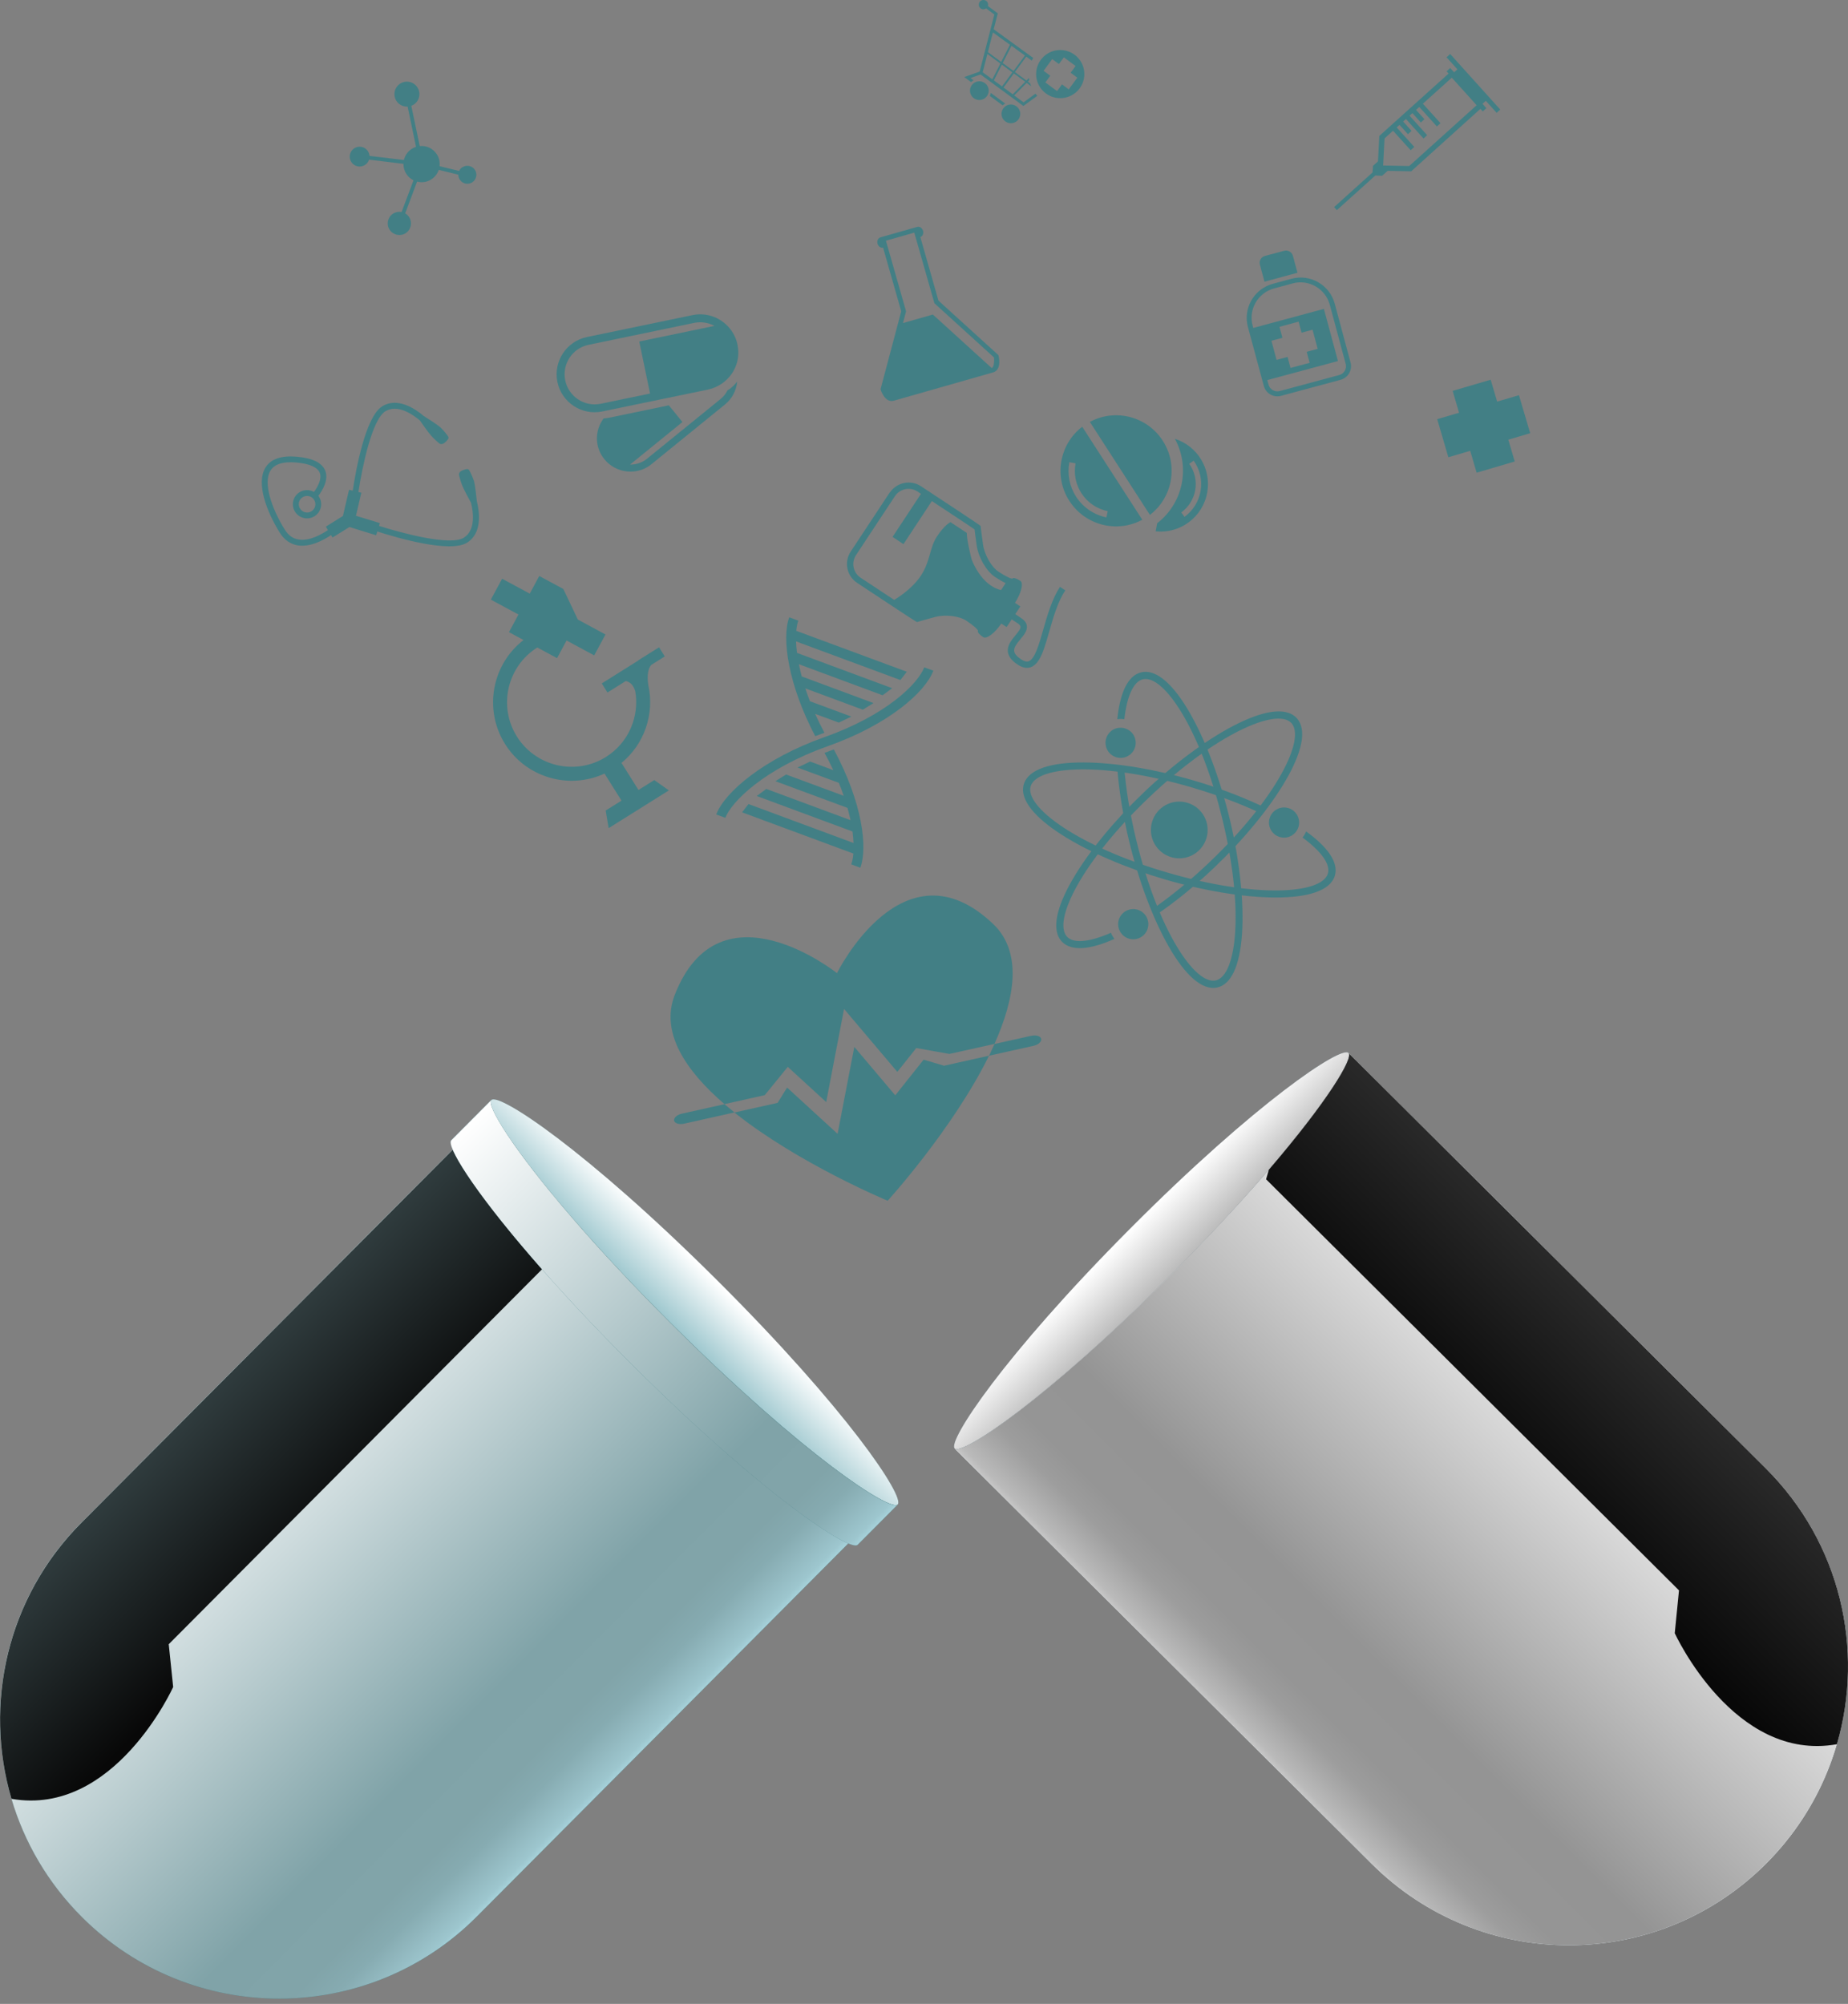 <svg width="249" height="270" viewBox="0 0 249 270" fill="none" xmlns="http://www.w3.org/2000/svg">
<rect x="0" y="0" width="249" height="270" fill="#808080" stroke="none"/>
<path d="M157.815 171.72C157.909 171.625 158.003 171.539 158.097 171.445C158.191 171.35 158.285 171.256 158.371 171.161C175.229 154.186 182.678 142.846 181.699 141.871L237.917 197.842C252.633 212.493 252.686 236.306 238.035 251.03C223.383 265.746 199.562 265.799 184.846 251.147L128.628 195.177C129.607 196.152 140.914 188.652 157.815 171.72Z" fill="#ECF9FF"/>
<path style="mix-blend-mode:multiply" d="M128.628 195.177L184.846 251.148C199.562 265.799 223.375 265.746 238.026 251.03C242.636 246.4 245.787 240.873 247.488 235.014C251.197 222.242 248.003 207.891 237.908 197.85L181.69 141.88C182.369 142.555 178.91 148.349 170.959 157.616C167.581 161.549 163.391 166.11 158.362 171.17L157.806 171.728C149.356 180.199 142.306 186.3 137.24 190.169C132.174 194.038 129.109 195.664 128.619 195.177L128.628 195.177Z" fill="url(#paint0_linear_59_1441)"/>
<path d="M181.699 141.871C182.678 142.846 175.229 154.186 158.371 171.161C158.277 171.256 158.191 171.342 158.097 171.436C158.003 171.531 157.909 171.625 157.815 171.711C140.914 188.644 129.607 196.143 128.628 195.168C127.648 194.193 135.175 182.733 152.23 165.594C169.293 148.456 180.711 140.879 181.699 141.862L181.699 141.871Z" fill="url(#paint1_linear_59_1441)"/>
<path style="mix-blend-mode:multiply" d="M181.699 141.871C182.678 142.846 175.229 154.186 158.371 171.161C158.277 171.256 158.191 171.342 158.097 171.436C158.003 171.531 157.909 171.625 157.815 171.711C140.914 188.644 129.607 196.143 128.628 195.168C127.648 194.193 135.175 182.733 152.23 165.594C169.293 148.456 180.711 140.879 181.699 141.862L181.699 141.871Z" fill="url(#paint2_linear_59_1441)"/>
<path style="mix-blend-mode:color-dodge" d="M181.699 141.871C182.378 142.547 178.919 148.34 170.967 157.607L170.593 158.894L226.227 214.283L225.657 220.053C225.657 220.053 233.633 237.505 247.506 235.014C251.215 222.242 248.02 207.891 237.926 197.85L181.708 141.879L181.699 141.871Z" fill="url(#paint3_linear_59_1441)"/>
<path d="M90.362 179.258C90.267 179.163 90.181 179.078 90.078 178.984C89.984 178.89 89.898 178.796 89.803 178.702C72.871 161.801 65.371 150.494 66.346 149.515L10.957 205.149C-3.694 219.865 -3.642 243.677 11.074 258.337C25.79 272.988 49.603 272.936 64.263 258.22L119.652 202.586C118.677 203.565 107.337 196.115 90.362 179.258Z" fill="#427F85"/>
<path style="mix-blend-mode:multiply" d="M119.643 202.586L64.254 258.22C49.603 272.936 25.79 272.988 11.074 258.337C6.444 253.727 3.269 248.214 1.541 242.363C-2.224 229.608 0.907 215.243 10.957 205.157L66.346 149.523C65.662 150.202 69.155 155.98 77.147 165.212C80.542 169.139 84.752 173.672 89.803 178.71L90.362 179.266C98.849 187.699 105.926 193.77 111.009 197.616C116.092 201.462 119.164 203.075 119.652 202.586L119.643 202.586Z" fill="url(#paint4_linear_59_1441)"/>
<path d="M66.206 148.212C65.206 149.217 72.903 160.832 90.3 178.195C90.394 178.289 90.489 178.383 90.583 178.477C90.678 178.571 90.772 178.665 90.867 178.759C108.306 196.079 119.946 203.725 120.955 202.72C121.965 201.706 114.181 189.98 96.579 172.455C78.976 154.93 67.216 147.198 66.206 148.212Z" fill="url(#paint5_radial_59_1441)"/>
<path style="mix-blend-mode:multiply" d="M66.206 148.212C65.206 149.217 72.903 160.832 90.3 178.195C90.394 178.289 90.489 178.383 90.583 178.477C90.678 178.571 90.772 178.665 90.867 178.759C108.306 196.079 119.946 203.725 120.955 202.72C121.965 201.706 114.181 189.98 96.579 172.455C78.976 154.93 67.216 147.198 66.206 148.212Z" fill="url(#paint6_linear_59_1441)"/>
<path style="mix-blend-mode:color-dodge" d="M66.346 149.523C65.662 150.202 69.155 155.98 77.147 165.212L77.536 166.497L22.737 221.538L23.332 227.305C23.332 227.305 15.433 244.792 1.55 242.371C-2.215 229.616 0.916 215.251 10.966 205.166L66.355 149.532L66.346 149.523Z" fill="url(#paint7_linear_59_1441)"/>
<path d="M120.955 202.72L115.558 208.141C114.558 209.146 102.917 201.5 85.478 184.18L84.902 183.607C67.506 166.244 59.808 154.638 60.809 153.624L66.206 148.203C65.205 149.208 72.903 160.824 90.299 178.186L90.875 178.759C99.594 187.415 106.86 193.656 112.08 197.605C117.301 201.554 120.459 203.21 120.955 202.712L120.955 202.72Z" fill="#427F85"/>
<path style="mix-blend-mode:multiply" d="M120.955 202.72L115.558 208.141C114.549 209.155 102.909 201.508 85.478 184.189L84.903 183.616C79.602 178.33 75.203 173.565 71.679 169.475C63.618 160.158 60.108 154.329 60.809 153.633L66.206 148.212C65.513 148.908 69.024 154.738 77.076 164.063C80.6 168.153 84.999 172.909 90.299 178.203L90.875 178.776C99.586 187.432 106.86 193.673 112.081 197.622C117.301 201.571 120.459 203.227 120.955 202.729L120.955 202.72Z" fill="url(#paint8_linear_59_1441)"/>
<path d="M204.665 53.247L201.726 54.11L200.854 51.163L195.731 52.666L196.595 55.613L193.648 56.477L195.151 61.608L198.098 60.744L198.962 63.691L204.093 62.18L203.229 59.242L206.176 58.369L204.665 53.247Z" fill="#427F85"/>
<path d="M111.515 100.546C119.789 97.622 124.7 93.214 125.757 90.366L124.53 89.914C123.737 92.067 119.495 96.346 111.084 99.321C102.99 102.185 97.625 106.732 96.509 109.743L97.736 110.194C98.52 108.075 102.959 103.574 111.524 100.546L111.515 100.546Z" fill="#427F85"/>
<path d="M112.339 100.982C112.074 101.085 111.791 101.188 111.517 101.283C111.372 101.335 111.235 101.387 111.097 101.439C111.536 102.235 111.924 103.014 112.277 103.768L109.154 102.609L107.459 103.418L113.026 105.48C113.276 106.08 113.492 106.662 113.682 107.228L105.918 104.356L104.48 105.259L114.191 108.855C114.355 109.429 114.485 109.977 114.598 110.509L103.248 106.299L101.964 107.253L114.867 112.034C114.937 112.591 114.989 113.114 115.007 113.585L100.852 108.336L99.989 109.452L114.985 115.008C114.935 115.6 114.833 116.088 114.697 116.466L115.923 116.917C116.929 114.198 116.204 108.131 112.348 100.973L112.339 100.982Z" fill="#427F85"/>
<path d="M109.85 99.187C110.098 99.092 110.355 99.006 110.603 98.911C110.766 98.851 110.929 98.799 111.083 98.73C110.618 97.857 110.205 97.009 109.834 96.187L113.017 97.363L114.713 96.553L109.128 94.483C108.895 93.883 108.688 93.309 108.507 92.752L116.254 95.624L117.692 94.729L108.023 91.142C107.876 90.568 107.746 90.02 107.642 89.497L118.924 93.681L120.207 92.727L107.39 87.972C107.321 87.415 107.277 86.9 107.258 86.421L121.319 91.627L122.183 90.511L107.29 84.998C107.34 84.44 107.433 83.977 107.569 83.625L106.343 83.174C105.295 85.996 106.208 92.277 109.841 99.187L109.85 99.187Z" fill="#427F85"/>
<path d="M162.563 112.906C161.967 114.93 159.844 116.092 157.82 115.496C155.795 114.901 154.633 112.778 155.229 110.753C155.824 108.72 157.948 107.567 159.972 108.163C162.005 108.758 163.158 110.881 162.563 112.906Z" fill="#427F85"/>
<path d="M174.963 111.404C174.648 112.476 173.518 113.096 172.446 112.781C171.365 112.466 170.745 111.336 171.06 110.264C171.375 109.183 172.505 108.564 173.586 108.878C174.666 109.193 175.278 110.332 174.963 111.413L174.963 111.404Z" fill="#427F85"/>
<path d="M175.993 112.028C175.865 112.328 175.703 112.602 175.506 112.851C178.047 114.723 179.286 116.461 178.92 117.696C178.112 120.466 169.19 121.06 157.215 117.546C145.241 114.033 138.055 108.717 138.872 105.946C139.68 103.184 148.602 102.582 160.576 106.095C164.187 107.159 167.361 108.378 170.022 109.649C170.141 109.349 170.303 109.074 170.491 108.834C167.574 107.434 164.236 106.156 160.857 105.169C150.555 102.149 139.17 101.514 137.945 105.682C136.72 109.851 146.65 115.47 156.952 118.49C167.253 121.51 178.647 122.145 179.863 117.976C180.391 116.158 178.809 114.07 176.001 112.036L175.993 112.028Z" fill="#427F85"/>
<path d="M150.512 98.111C151.609 97.852 152.707 98.518 152.967 99.606C153.235 100.703 152.56 101.793 151.472 102.061C150.376 102.321 149.277 101.654 149.017 100.566C148.749 99.478 149.424 98.371 150.512 98.103L150.512 98.111Z" fill="#427F85"/>
<path d="M150.544 96.911C150.869 96.859 151.186 96.867 151.495 96.909C151.84 93.78 152.735 91.832 153.986 91.529C156.788 90.846 161.767 98.267 164.709 110.398C167.658 122.529 166.641 131.412 163.831 132.095C161.029 132.77 156.058 125.349 153.108 113.227C152.217 109.56 151.696 106.201 151.466 103.27C151.149 103.313 150.832 103.314 150.523 103.272C150.762 106.503 151.335 110.025 152.166 113.452C154.701 123.887 159.84 134.067 164.064 133.038C168.279 132.017 168.186 120.608 165.651 110.182C163.116 99.747 157.976 89.566 153.753 90.595C151.911 91.037 150.896 93.465 150.544 96.911Z" fill="#427F85"/>
<path d="M151.225 125.926C150.452 125.113 150.475 123.827 151.287 123.054C152.1 122.281 153.386 122.304 154.167 123.116C154.941 123.929 154.909 125.223 154.097 125.997C153.284 126.77 151.998 126.738 151.225 125.934L151.225 125.926Z" fill="#427F85"/>
<path d="M150.163 126.511C149.966 126.254 149.802 125.98 149.69 125.681C146.804 126.947 144.67 127.149 143.785 126.225C141.792 124.138 145.735 116.114 154.768 107.497C163.8 98.879 171.996 95.321 173.989 97.408C175.974 99.495 172.04 107.519 163.007 116.136C160.287 118.731 157.634 120.871 155.212 122.531C155.418 122.779 155.573 123.062 155.685 123.344C158.364 121.521 161.137 119.261 163.677 116.829C171.444 109.414 177.689 99.877 174.691 96.729C171.692 93.582 161.864 99.372 154.097 106.787C146.33 114.202 140.085 123.739 143.084 126.878C144.39 128.247 146.995 127.924 150.163 126.502L150.163 126.511Z" fill="#427F85"/>
<path d="M91.866 150.058C91.206 150.205 90.753 150.626 90.831 150.995C90.909 151.363 91.509 151.551 92.169 151.403L98.963 149.888C98.508 149.521 98.061 149.153 97.615 148.777L91.866 150.058Z" fill="#427F85"/>
<path d="M138.963 139.557L134.002 140.665C133.763 141.188 133.516 141.72 133.268 142.244L139.266 140.91C139.917 140.763 140.379 140.342 140.292 139.974C140.206 139.605 139.614 139.418 138.963 139.565L138.963 139.557Z" fill="#427F85"/>
<path d="M106.142 143.744L111.321 148.489L113.728 135.943L120.904 144.422L123.46 141.211L127.919 142.007L133.994 140.656C136.783 134.418 137.772 128.261 133.812 124.49C121.7 112.979 112.774 131.12 112.774 131.12C112.774 131.12 96.974 118.494 90.914 134.057C88.928 139.153 92.436 144.305 97.615 148.768L103.047 147.556L106.15 143.743L106.142 143.744Z" fill="#427F85"/>
<path d="M124.449 142.777L120.628 147.586L115.111 141.058L112.856 152.772L106.054 146.538L104.772 148.598L98.955 149.897C107.585 156.795 119.605 161.783 119.605 161.783C119.605 161.783 128.37 152.163 133.26 142.244L127.203 143.594L124.449 142.777Z" fill="#427F85"/>
<path d="M99.369 46.433C99.144 45.336 98.576 44.403 97.803 43.702C97.734 43.633 97.666 43.573 97.588 43.514C96.438 42.565 94.885 42.139 93.309 42.46L79.077 45.414C76.318 45.986 74.533 48.708 75.105 51.467C75.677 54.234 78.398 56.011 81.157 55.439L95.388 52.493C96.116 52.337 96.776 52.036 97.349 51.623C98.933 50.497 99.794 48.515 99.378 46.51C99.378 46.501 99.378 46.493 99.378 46.475C99.378 46.467 99.378 46.45 99.378 46.441L99.369 46.433ZM76.159 51.25C75.708 49.056 77.118 46.91 79.302 46.46L93.534 43.505C94.442 43.323 95.334 43.459 96.106 43.825C96.158 43.851 96.209 43.877 96.261 43.911L86.133 46.016L87.589 53.025L80.949 54.402C78.764 54.853 76.618 53.452 76.159 51.258L76.159 51.25Z" fill="#427F85"/>
<path d="M98.243 52.453C98.174 52.504 98.097 52.547 98.029 52.59C97.807 53.028 97.508 53.423 97.106 53.749L87.188 61.803C86.555 62.319 85.801 62.569 85.047 62.597C84.996 62.597 84.944 62.597 84.893 62.597L91.952 56.864L90.121 54.614L82.059 56.286C81.81 56.338 81.57 56.364 81.33 56.382C81.177 56.588 81.04 56.802 80.929 57.025C80.144 58.544 80.276 60.438 81.411 61.842C81.411 61.842 81.42 61.85 81.428 61.859C81.428 61.859 81.437 61.876 81.445 61.885C82.064 62.646 82.888 63.15 83.772 63.388C83.858 63.414 83.935 63.431 84.012 63.447C85.298 63.719 86.686 63.442 87.773 62.548L97.69 54.494C98.665 53.703 99.22 52.579 99.329 51.413C99.021 51.817 98.654 52.177 98.234 52.47L98.243 52.453Z" fill="#427F85"/>
<path d="M184.935 23.245L185.001 22.345L185.668 21.744L185.849 18.315L195.183 9.911L194.917 9.611L195.404 9.164L195.928 9.746L196.373 9.342L194.912 7.725L195.4 7.279L202.145 14.764L201.658 15.202L200.197 13.585L199.752 13.989L200.276 14.571L199.789 15.018L199.471 14.667L190.146 23.08L186.974 23.018L186.221 23.688L185.313 23.648L180.128 28.314L179.759 27.903L184.935 23.237L184.935 23.245ZM186.347 22.299L189.879 22.369L198.964 14.18L195.613 10.467L191.72 13.973L194.092 16.599L193.604 17.037L191.233 14.411L190.796 14.806L191.931 16.064L191.443 16.502L190.309 15.245L189.924 15.588L192.295 18.215L191.808 18.662L189.436 16.035L189.06 16.379L190.194 17.636L189.706 18.083L188.572 16.826L188.187 17.169L190.559 19.796L190.071 20.242L187.699 17.616L186.553 18.647L186.364 22.299L186.347 22.299Z" fill="#427F85"/>
<path d="M144.093 67.498C146.226 70.802 150.514 71.864 153.913 70.031L145.819 57.499C142.756 59.846 141.96 64.194 144.084 67.49L144.093 67.498ZM149.087 69.716C147.38 69.36 145.929 68.368 144.992 66.922C144.106 65.552 143.785 63.899 144.081 62.278L144.922 62.43C144.659 63.837 144.945 65.267 145.711 66.457C146.519 67.707 147.781 68.57 149.256 68.875L149.078 69.716L149.087 69.716Z" fill="#427F85"/>
<path d="M146.847 56.846L154.94 69.377C158.004 67.03 158.8 62.682 156.667 59.379C154.534 56.074 150.246 55.012 146.847 56.846Z" fill="#427F85"/>
<path d="M158.304 59.126C160.413 62.988 159.395 67.816 155.92 70.498L155.717 71.596C159.009 71.931 162.056 69.687 162.657 66.377C163.242 63.17 161.332 60.088 158.304 59.126ZM161.757 66.208C161.503 67.588 160.742 68.799 159.604 69.641L159.166 69.051C160.15 68.32 160.816 67.273 161.037 66.081C161.265 64.829 160.988 63.552 160.24 62.491L160.839 62.069C161.699 63.285 162.019 64.758 161.757 66.208Z" fill="#427F85"/>
<path d="M62.294 22.53C62.098 22.659 61.952 22.831 61.867 23.037L59.225 22.391C59.293 21.834 59.172 21.251 58.836 20.755C58.32 19.976 57.428 19.592 56.554 19.68L55.419 14.256C55.539 14.213 55.65 14.153 55.761 14.084C56.532 13.568 56.743 12.522 56.227 11.752C55.712 10.981 54.665 10.769 53.895 11.285C53.125 11.801 52.913 12.848 53.429 13.618C53.773 14.131 54.347 14.396 54.922 14.36L56.057 19.784C55.843 19.853 55.645 19.948 55.449 20.077C54.909 20.438 54.559 20.979 54.423 21.562L49.785 21.006C49.767 20.783 49.698 20.561 49.569 20.364C49.165 19.748 48.333 19.587 47.717 19.991C47.1 20.395 46.939 21.227 47.343 21.843C47.756 22.459 48.58 22.62 49.196 22.216C49.461 22.044 49.641 21.787 49.726 21.512L54.364 22.076C54.357 22.556 54.487 23.036 54.77 23.464C55.02 23.832 55.346 24.114 55.715 24.293L54.113 28.566C53.718 28.489 53.299 28.567 52.939 28.8C52.22 29.281 52.025 30.25 52.507 30.969C52.988 31.688 53.958 31.883 54.676 31.41C55.395 30.929 55.59 29.96 55.117 29.241C54.98 29.035 54.799 28.864 54.593 28.753L56.196 24.472C56.847 24.642 57.559 24.547 58.158 24.142C58.629 23.824 58.953 23.386 59.115 22.889L61.757 23.534C61.757 23.774 61.818 24.006 61.964 24.22C62.334 24.776 63.088 24.929 63.645 24.559C64.201 24.189 64.354 23.434 63.984 22.878C63.614 22.322 62.859 22.169 62.303 22.539L62.294 22.53Z" fill="#427F85"/>
<path d="M126.452 40.518L124.007 31.943C124.316 31.84 124.469 31.471 124.366 31.094C124.253 30.708 123.91 30.478 123.584 30.573L118.633 31.981C118.307 32.076 118.137 32.453 118.24 32.839C118.344 33.207 118.67 33.438 118.987 33.369L121.432 41.944L118.644 52.45C118.644 52.45 119.188 54.344 120.439 53.989L133.768 50.188L133.785 50.188C135.087 49.817 134.526 47.847 134.526 47.847L126.452 40.51L126.452 40.518ZM133.621 49.589L125.693 42.38L121.667 43.529L122.084 41.951L119.371 32.433L123.192 31.345L125.904 40.862L133.935 48.165C133.988 48.739 133.912 49.494 133.63 49.589L133.621 49.589Z" fill="#427F85"/>
<path d="M174.011 37.559L171.492 38.242C168.974 38.925 167.462 41.542 168.145 44.061L170.288 52.002C170.556 53.013 171.604 53.611 172.614 53.334L180.633 51.174C181.644 50.906 182.242 49.859 181.974 48.848L179.839 40.906C179.156 38.388 176.547 36.876 174.02 37.559L174.011 37.559ZM181.323 49.021C181.495 49.68 181.111 50.358 180.452 50.531L172.433 52.692C171.773 52.865 171.095 52.481 170.922 51.821L170.758 51.213L180.276 48.646L178.383 41.621L168.865 44.188L168.779 43.871C168.191 41.695 169.489 39.455 171.657 38.867L174.175 38.184C176.351 37.597 178.591 38.895 179.179 41.071L181.314 49.012L181.323 49.021ZM176.855 44.427L177.546 47.006L176.064 47.404L176.462 48.886L173.883 49.577L173.486 48.095L172.004 48.493L171.312 45.914L172.794 45.516L172.397 44.034L174.975 43.343L175.373 44.825L176.855 44.427Z" fill="#427F85"/>
<path d="M174.392 35.132L174.297 34.798L174.202 34.464C174.064 33.959 173.54 33.66 173.034 33.789L170.422 34.489C169.916 34.628 169.617 35.151 169.756 35.657L169.851 35.991L169.937 36.334L170.378 37.953L174.824 36.751L174.383 35.132L174.392 35.132Z" fill="#427F85"/>
<path d="M119.874 66.369L114.62 74.326C113.698 75.717 114.087 77.611 115.487 78.533L120.998 82.173C122.389 83.095 123.539 83.83 123.556 83.822C123.564 83.804 124.67 83.493 126.006 83.13C127.342 82.767 129.22 82.986 130.182 83.618C131.143 84.251 131.856 84.883 131.762 85.021C131.668 85.158 131.986 85.526 132.467 85.842C132.93 86.15 134.017 85.333 134.914 84.019L135.635 84.489L136.319 83.451L137.126 83.989C137.357 84.142 137.486 84.288 137.504 84.425C137.547 84.716 137.18 85.163 136.821 85.601C136.282 86.254 135.675 86.992 135.806 87.866C135.901 88.475 136.322 89.022 137.112 89.543C137.756 89.971 138.365 90.089 138.905 89.891C139.307 89.744 139.641 89.426 139.931 88.997C140.512 88.113 140.912 86.715 141.38 85.076C141.916 83.198 142.528 81.062 143.536 79.543L142.824 79.073C141.747 80.704 141.118 82.908 140.565 84.847C139.987 86.871 139.434 88.793 138.611 89.094C138.337 89.198 138.003 89.113 137.582 88.839C137.016 88.463 136.698 88.096 136.654 87.744C136.576 87.239 137.037 86.68 137.482 86.139C137.961 85.564 138.456 84.963 138.352 84.303C138.3 83.918 138.042 83.575 137.604 83.285L136.797 82.746L137.481 81.708L136.76 81.229C137.614 79.882 137.937 78.561 137.482 78.262C137.01 77.946 136.538 77.801 136.452 77.938C136.358 78.076 135.5 77.666 134.547 77.034C133.586 76.402 132.648 74.758 132.456 73.387C132.265 72.016 132.116 70.876 132.125 70.859C132.134 70.842 131 70.081 129.61 69.159L124.098 65.519C122.708 64.597 120.814 64.986 119.892 66.377L119.874 66.369ZM131.312 71.315C131.355 71.744 131.451 72.412 131.599 73.492C131.826 75.103 132.91 76.969 134.069 77.738C134.644 78.114 135.116 78.387 135.502 78.566L134.887 79.502C132.16 78.899 130.909 75.353 130.909 75.353C130.909 75.353 130.235 72.706 130.267 71.806L128.069 70.354C128.069 70.354 127.273 70.715 126.248 72.278C125.223 73.84 125.381 75.58 124.082 77.563C122.775 79.537 120.481 80.828 120.481 80.828L115.957 77.838C114.952 77.171 114.675 75.818 115.333 74.805L120.587 66.847C121.253 65.843 122.607 65.565 123.62 66.223L124.092 66.539L120.265 72.342L121.733 73.316L125.56 67.513L129.131 69.871C130.204 70.572 130.943 71.076 131.312 71.332L131.312 71.315Z" fill="#427F85"/>
<path d="M62.929 73.12C64.983 71.847 64.626 69.028 64.245 67.511C64.201 67.049 64.026 65.386 63.853 64.786C63.741 64.392 63.293 63.408 63.173 63.296C63.053 63.177 62.941 63.151 62.47 63.315C62.008 63.47 61.897 63.659 61.846 63.839C61.794 64.019 62.14 65.047 62.286 65.433C62.502 65.972 63.268 67.385 63.466 67.736C63.794 69.073 64.091 71.455 62.49 72.453C60.684 73.571 54.286 71.879 51.069 70.858L51.179 70.48L47.963 69.493L48.685 66.389L48.29 66.295C48.806 62.934 50.12 56.536 51.909 55.426C53.51 54.429 55.51 55.761 56.566 56.642C56.799 56.976 57.719 58.294 58.114 58.722C58.389 59.03 59.162 59.791 59.342 59.825C59.522 59.859 59.745 59.849 60.087 59.497C60.438 59.154 60.463 59.034 60.412 58.879C60.36 58.717 59.681 57.887 59.372 57.613C58.916 57.194 57.492 56.306 57.105 56.058C55.911 55.041 53.542 53.477 51.496 54.75C49.245 56.152 47.958 63.27 47.527 66.108L47.029 65.989L46.206 69.523L43.903 70.959L44.187 71.422C43.28 72.032 41.679 72.919 40.264 72.699C39.475 72.581 38.848 72.136 38.358 71.34C36.663 68.609 35.404 65.098 36.437 63.415C36.975 62.54 38.123 62.169 39.846 62.311C41.673 62.461 42.788 62.947 43.09 63.718C43.4 64.523 42.803 65.613 42.307 66.283C41.715 65.95 40.969 65.943 40.361 66.321C39.471 66.872 39.191 68.055 39.75 68.946C40.3 69.836 41.484 70.116 42.374 69.557C43.273 68.998 43.545 67.823 42.986 66.933C42.96 66.89 42.925 66.847 42.9 66.804C43.438 66.091 44.309 64.675 43.826 63.433C43.404 62.346 42.091 61.706 39.913 61.531C37.864 61.364 36.468 61.855 35.768 63.005C34.478 65.108 35.918 68.911 37.69 71.762C38.301 72.746 39.134 73.327 40.145 73.488C41.818 73.741 43.598 72.777 44.608 72.098L44.806 72.423L47.083 71.012L50.686 72.119L50.839 71.613C53.481 72.464 60.626 74.548 62.912 73.129L62.929 73.12ZM41.97 68.889C41.448 69.216 40.753 69.055 40.426 68.524C40.099 68.002 40.26 67.307 40.783 66.989C41.305 66.671 41.999 66.823 42.326 67.346C42.653 67.868 42.492 68.562 41.97 68.889Z" fill="#427F85"/>
<path d="M86.005 88.996L84.405 90.002L81.083 92.084L81.849 93.308L84.314 91.76C84.794 91.862 85.344 92.203 85.603 93.171C86.168 96.539 84.71 100.074 81.645 101.992C77.579 104.538 72.202 103.307 69.647 99.241C67.101 95.175 68.332 89.789 72.398 87.243L75.058 88.677L76.339 86.3L80.064 88.306L81.583 85.491L77.858 83.477L75.903 79.358L72.659 77.608L71.379 79.985L67.654 77.979L66.135 80.794L69.859 82.8L68.579 85.177L70.544 86.236C66.291 89.519 65.139 95.582 68.046 100.239C70.902 104.802 76.692 106.426 81.453 104.23L83.741 107.876L81.61 109.21L82.009 111.583L90.124 106.499L88.158 105.107L86.027 106.44L83.739 102.793C86.853 100.241 88.198 96.166 87.359 92.345C87.246 91.625 87.131 90.254 87.772 89.575L89.57 88.448L88.805 87.216L85.988 88.979L86.005 88.996Z" fill="#427F85"/>
<path d="M132.705 11.197C132.147 10.787 131.359 10.9 130.94 11.467C130.53 12.025 130.643 12.813 131.21 13.232C131.768 13.642 132.556 13.529 132.975 12.962C133.385 12.404 133.272 11.616 132.705 11.197Z" fill="#427F85"/>
<path d="M136.955 14.325C136.397 13.915 135.6 14.028 135.19 14.595C134.78 15.153 134.893 15.95 135.459 16.36C136.018 16.77 136.806 16.657 137.225 16.09C137.635 15.532 137.522 14.744 136.955 14.325Z" fill="#427F85"/>
<path d="M133.369 12.927L135.103 14.201C135.206 14.098 135.317 14.02 135.437 13.951L133.505 12.524C133.48 12.661 133.429 12.79 133.369 12.919L133.369 12.927Z" fill="#427F85"/>
<path d="M139.523 12.614L137.914 13.791L136.652 12.86L138.328 11.168L138.938 11.62C138.886 11.492 138.834 11.355 138.791 11.218L138.491 10.996L138.687 10.798C138.67 10.704 138.653 10.601 138.644 10.498L138.302 10.851L136.748 9.705L138.278 7.627L139.025 8.166C139.084 8.046 139.144 7.926 139.212 7.805L133.889 3.943L134.442 1.798L133.111 0.816C133.187 0.567 133.11 0.284 132.886 0.122C132.603 -0.083 132.209 -0.022 132.004 0.252C131.799 0.536 131.86 0.93 132.134 1.135C132.358 1.297 132.649 1.288 132.872 1.133L133.979 1.954L131.999 9.647L129.926 10.38L130.845 11.064C130.947 10.961 131.059 10.884 131.179 10.815L130.766 10.516L132.12 10.033L137.889 14.28L139.764 12.913C139.669 12.81 139.583 12.716 139.497 12.605L139.523 12.614ZM133.787 4.371L136.08 6.029L134.902 8.346L133.107 7.022L133.787 4.371ZM132.41 9.732L133.039 7.27L134.791 8.561L133.707 10.689L132.402 9.732L132.41 9.732ZM135.021 11.646L133.913 10.834L134.988 8.706L136.405 9.749L135.012 11.646L135.021 11.646ZM136.559 9.56L135.108 8.492L136.286 6.175L138.097 7.482L136.567 9.56L136.559 9.56ZM135.218 11.792L136.611 9.894L138.139 11.014L136.463 12.706L135.218 11.792Z" fill="#427F85"/>
<path d="M145.135 7.672C143.855 6.415 141.807 6.428 140.541 7.708C139.284 8.988 139.297 11.037 140.577 12.294C141.857 13.551 143.905 13.538 145.171 12.258C146.428 10.987 146.415 8.93 145.135 7.672ZM143.996 12.038L143.095 11.371L142.428 12.273L140.848 11.111L141.515 10.209L140.613 9.542L141.776 7.963L142.677 8.629L143.344 7.728L144.924 8.89L144.257 9.8L145.159 10.467L143.996 12.047L143.996 12.038Z" fill="#427F85"/>
<defs>
<linearGradient id="paint0_linear_59_1441" x1="223.137" y1="183.126" x2="169.601" y2="236.899" gradientUnits="userSpaceOnUse">
<stop stop-color="white"/>
<stop offset="0.73" stop-color="#949494"/>
<stop offset="0.86" stop-color="#959595"/>
<stop offset="0.91" stop-color="#9D9D9D"/>
<stop offset="0.94" stop-color="#A9A9A9"/>
<stop offset="0.98" stop-color="#BABABA"/>
<stop offset="1" stop-color="#CFCFCF"/>
</linearGradient>
<linearGradient id="paint1_linear_59_1441" x1="180.668" y1="142.9" x2="127.598" y2="196.205" gradientUnits="userSpaceOnUse">
<stop stop-color="#3D535E"/>
<stop offset="0.03" stop-color="#455A64"/>
<stop offset="0.18" stop-color="#697981"/>
<stop offset="0.33" stop-color="#839096"/>
<stop offset="0.46" stop-color="#939EA3"/>
<stop offset="0.56" stop-color="#99A3A8"/>
<stop offset="0.64" stop-color="#939EA3"/>
<stop offset="0.74" stop-color="#849197"/>
<stop offset="0.85" stop-color="#6C7B83"/>
<stop offset="0.96" stop-color="#495E68"/>
<stop offset="1" stop-color="#3D535E"/>
</linearGradient>
<linearGradient id="paint2_linear_59_1441" x1="158.183" y1="171.523" x2="152.321" y2="165.687" gradientUnits="userSpaceOnUse">
<stop stop-color="#BABABA"/>
<stop offset="1" stop-color="white"/>
</linearGradient>
<linearGradient id="paint3_linear_59_1441" x1="203.614" y1="199.48" x2="221.31" y2="181.706" gradientUnits="userSpaceOnUse">
<stop stop-color="#080808"/>
<stop offset="1" stop-color="#292929"/>
</linearGradient>
<linearGradient id="paint4_linear_59_1441" x1="25.38" y1="190.669" x2="79.158" y2="244.21" gradientUnits="userSpaceOnUse">
<stop stop-color="white"/>
<stop offset="0.73" stop-color="#80A3A8"/>
<stop offset="0.86" stop-color="#81A4A9"/>
<stop offset="0.91" stop-color="#86ABB1"/>
<stop offset="0.94" stop-color="#90B6BD"/>
<stop offset="0.98" stop-color="#9DC6CE"/>
<stop offset="1" stop-color="#ADDAE3"/>
</linearGradient>
<radialGradient id="paint5_radial_59_1441" cx="0" cy="0" r="1" gradientUnits="userSpaceOnUse" gradientTransform="translate(94.644 176.529) rotate(44.874) scale(38.629)">
<stop stop-color="#72969A"/>
<stop offset="1" stop-color="#4E7373"/>
</radialGradient>
<linearGradient id="paint6_linear_59_1441" x1="90.5" y1="178.572" x2="96.493" y2="172.552" gradientUnits="userSpaceOnUse">
<stop stop-color="#9DC7CE"/>
<stop offset="1" stop-color="white"/>
</linearGradient>
<linearGradient id="paint7_linear_59_1441" x1="44.976" y1="206.936" x2="27.207" y2="189.246" gradientUnits="userSpaceOnUse">
<stop stop-color="#080808"/>
<stop offset="1" stop-color="#2F3B3D"/>
</linearGradient>
<linearGradient id="paint8_linear_59_1441" x1="62.009" y1="152.432" x2="117.245" y2="207.425" gradientUnits="userSpaceOnUse">
<stop stop-color="white"/>
<stop offset="0.73" stop-color="#80A3A8"/>
<stop offset="0.86" stop-color="#81A4A9"/>
<stop offset="0.91" stop-color="#86ABB1"/>
<stop offset="0.94" stop-color="#90B6BD"/>
<stop offset="0.98" stop-color="#9DC6CE"/>
<stop offset="1" stop-color="#ADDAE3"/>
</linearGradient>
</defs>
</svg>
